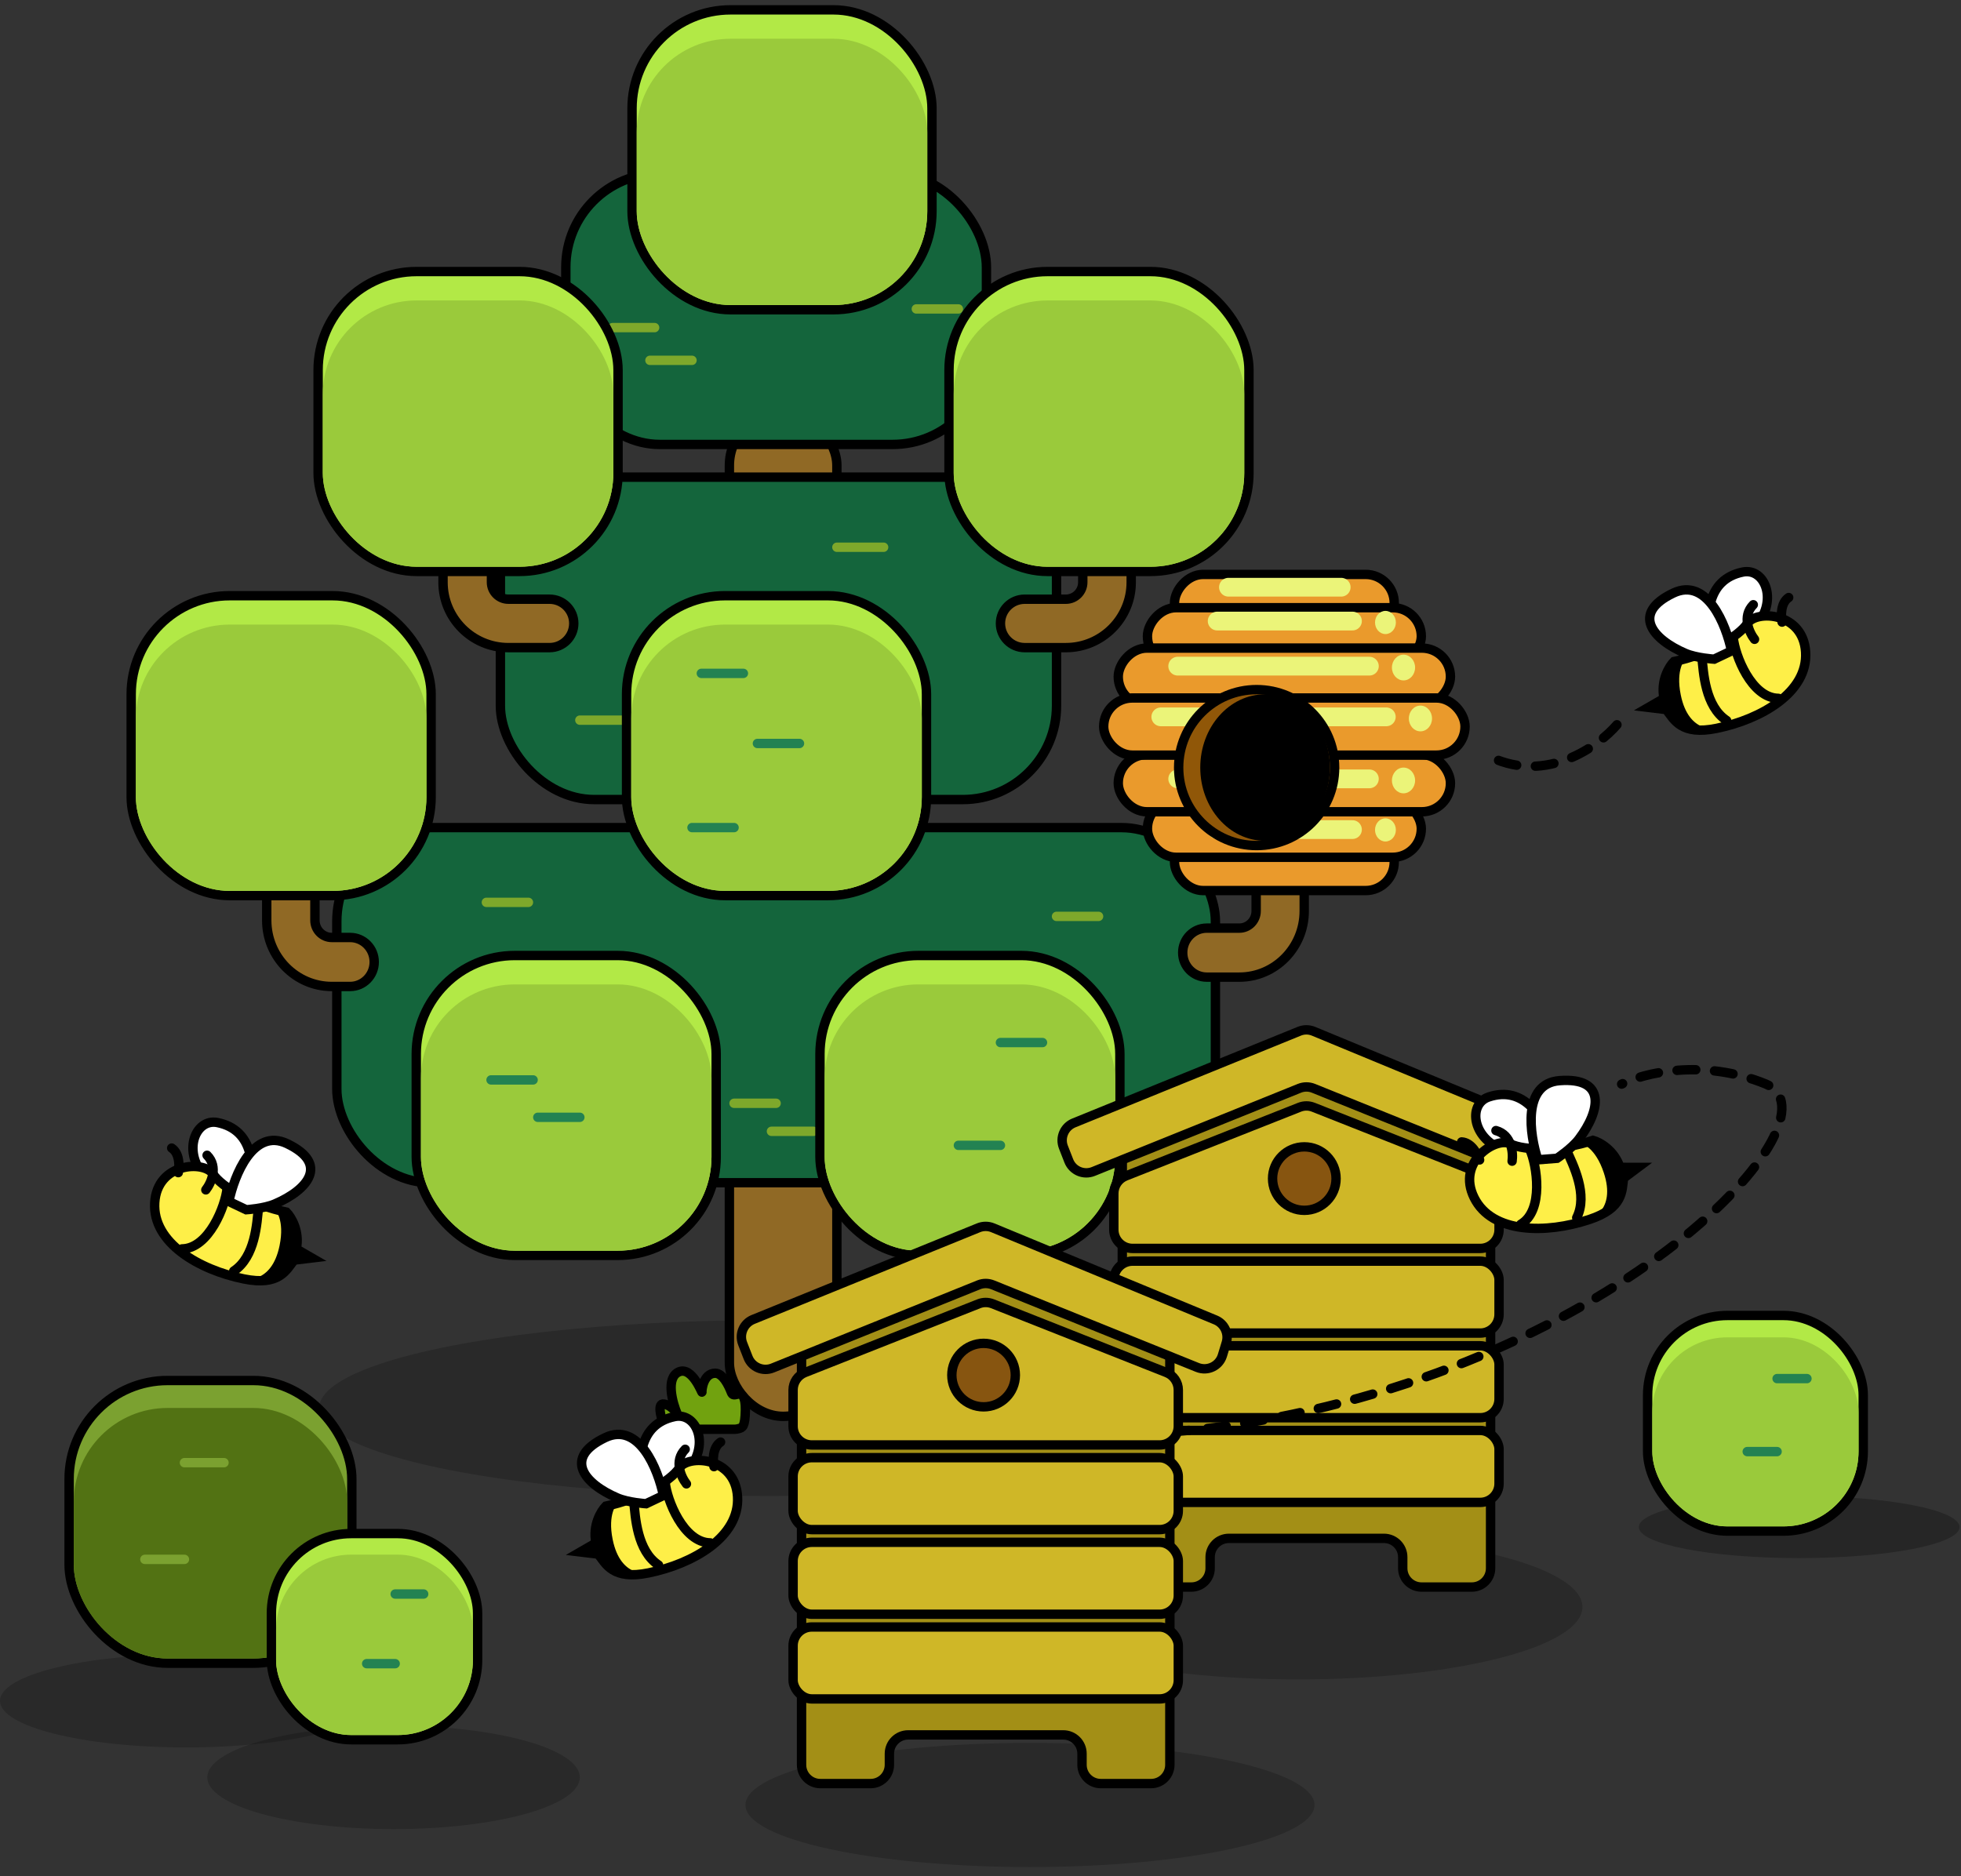<svg width="209" height="200" viewBox="0 0 209 200" fill="none" xmlns="http://www.w3.org/2000/svg">
  <rect x="0" y="0" width="209" height="200" fill="#333333" stroke="none"/>
  <ellipse cx="19.848" cy="181.305" rx="19.848" ry="4.962" fill="black" fill-opacity="0.2"/>
  <ellipse cx="81.98" cy="150.095" rx="47.966" ry="9.373" fill="black" fill-opacity="0.2"/>
  <ellipse cx="41.946" cy="189.458" rx="19.848" ry="5.513" fill="black" fill-opacity="0.2"/>
  <ellipse cx="109.775" cy="192.4" rx="30.323" ry="6.616" fill="black" fill-opacity="0.2"/>
  <ellipse cx="138.331" cy="171.297" rx="30.323" ry="7.719" fill="black" fill-opacity="0.2"/>
  <ellipse cx="191.754" cy="162.777" rx="17.091" ry="3.308" fill="black" fill-opacity="0.25"/>
  <rect x="77.737" y="43.888" width="11.456" height="107.086" rx="5.728" fill="#906925" stroke="black" stroke-linecap="round"/>
  <path d="M70.735 149.658C70.098 149.554 70.342 150.924 70.776 151.877C70.916 152.183 71.236 152.351 71.573 152.351L78.315 152.351C78.464 152.351 78.612 152.316 78.755 152.277C79.117 152.177 79.41 152.122 79.442 150.302C79.469 148.818 79.052 148.512 78.639 148.608C78.271 148.694 78.08 148.768 77.944 148.415C77.649 147.651 77.022 146.358 76.201 146.378C74.957 146.408 74.781 148.185 74.813 148.383C74.845 148.581 73.768 145.612 72.351 146.235C70.934 146.858 71.661 149.518 72.202 150.77C72.027 150.451 71.49 149.781 70.735 149.658Z" fill="#71A20F" stroke="black" stroke-linejoin="round"/>
  <path d="M94.568 144.556C97.418 145.082 93.72 148.889 92.024 150.151L91.006 150.974H89.31H87.784C87.445 149.987 88.123 144.885 89.989 145.049C91.243 145.16 91.188 145.976 90.921 146.559C91.668 145.296 92.854 144.239 94.568 144.556Z" fill="#71A20F"/>
  <path d="M89.989 148.999C90.108 148.402 90.357 147.611 90.753 146.86M92.024 150.151C93.72 148.889 97.418 145.082 94.568 144.556C92.719 144.214 91.485 145.471 90.753 146.86M90.753 146.86C91.12 146.311 91.481 145.181 89.989 145.049C88.123 144.885 87.445 149.987 87.784 150.974" stroke="black" stroke-linecap="round"/>
  <rect x="35.898" y="88.219" width="93.638" height="37.854" rx="10" fill="#14653C" stroke="black" stroke-linejoin="round"/>
  <path d="M82.22 120.591H86.702" stroke="#7EA82B" stroke-linecap="round"/>
  <path d="M78.234 117.604H82.717" stroke="#7EA82B" stroke-linecap="round"/>
  <path d="M51.837 96.186H56.32" stroke="#7EA82B" stroke-linecap="round"/>
  <path d="M112.602 97.681H117.084" stroke="#7EA82B" stroke-linecap="round"/>
  <path d="M49.347 121.09H53.83" stroke="#7EA82B" stroke-linecap="round"/>
  <path d="M112.603 120.092H117.085" stroke="#7EA82B" stroke-linecap="round"/>
  <rect x="53.332" y="50.861" width="59.271" height="34.367" rx="10" fill="#14653C" stroke="black" stroke-linejoin="round"/>
  <rect x="60.305" y="18.487" width="44.827" height="28.888" rx="10" fill="#14653C" stroke="black" stroke-linejoin="round"/>
  <path d="M69.269 38.409H73.752" stroke="#7EA82B" stroke-linecap="round"/>
  <path d="M65.285 34.921H69.767" stroke="#7EA82B" stroke-linecap="round"/>
  <path fill-rule="evenodd" clip-rule="evenodd" d="M136.44 90.708C137.854 90.708 139.001 91.877 139.001 93.319V97.106C139.001 100.999 135.905 104.156 132.085 104.156H128.613C127.198 104.156 126.051 102.987 126.051 101.545C126.051 100.103 127.198 98.933 128.613 98.933H132.085C133.075 98.933 133.878 98.115 133.878 97.106V93.319C133.878 91.877 135.025 90.708 136.44 90.708Z" fill="#906925" stroke="black" stroke-linecap="round"/>
  <rect x="125.177" y="88.837" width="23.417" height="6.092" rx="3.046" fill="#EA9A2C" stroke="black"/>
  <rect x="122.292" y="85.29" width="29.189" height="6.092" rx="3.046" fill="#EA9A2C" stroke="black"/>
  <rect x="119.183" y="80.438" width="35.404" height="6.092" rx="3.046" fill="#EA9A2C" stroke="black"/>
  <rect x="0.5" y="-0.5" width="23.417" height="6.092" rx="3.046" transform="matrix(1 0 0 -1 124.678 66.822)" fill="#EA9A2C" stroke="black"/>
  <rect x="0.5" y="-0.5" width="29.189" height="6.092" rx="3.046" transform="matrix(1 0 0 -1 121.792 70.367)" fill="#EA9A2C" stroke="black"/>
  <rect x="0.5" y="-0.5" width="35.404" height="6.092" rx="3.046" transform="matrix(1 0 0 -1 118.683 74.674)" fill="#EA9A2C" stroke="black"/>
  <rect x="117.629" y="74.4" width="38.512" height="6.092" rx="3.046" fill="#EA9A2C" stroke="black"/>
  <path d="M123.716 76.413H147.749" stroke="#EBF479" stroke-width="2" stroke-linecap="round"/>
  <path d="M125.518 83.023H145.945" stroke="#EBF479" stroke-width="2" stroke-linecap="round"/>
  <path d="M125.518 71.008H145.946" stroke="#EBF479" stroke-width="2" stroke-linecap="round"/>
  <path d="M130.926 62.594H142.942" stroke="#EBF479" stroke-width="2" stroke-linecap="round"/>
  <path d="M129.724 66.201H144.143" stroke="#EBF479" stroke-width="2" stroke-linecap="round"/>
  <path d="M129.723 88.43H144.143" stroke="#EBF479" stroke-width="2" stroke-linecap="round"/>
  <ellipse cx="151.387" cy="76.585" rx="1.235" ry="1.372" fill="#EBF479"/>
  <ellipse cx="149.584" cy="83.192" rx="1.235" ry="1.372" fill="#EBF479"/>
  <ellipse cx="149.584" cy="71.157" rx="1.235" ry="1.372" fill="#EBF479"/>
  <ellipse cx="147.659" cy="66.353" rx="1.111" ry="1.235" fill="#EBF479"/>
  <ellipse cx="147.658" cy="88.464" rx="1.111" ry="1.235" fill="#EBF479"/>
  <circle cx="133.93" cy="81.82" r="8.311" fill="#905708" stroke="black"/>
  <ellipse cx="134.831" cy="81.819" rx="6.909" ry="7.811" fill="black"/>
  <path fill-rule="evenodd" clip-rule="evenodd" d="M30.996 91.704C29.577 91.704 28.428 92.873 28.428 94.315V98.102C28.428 101.996 31.532 105.152 35.362 105.152H37.315C38.733 105.152 39.883 103.983 39.883 102.541C39.883 101.099 38.733 99.93 37.315 99.93H35.362C34.369 99.93 33.564 99.111 33.564 98.102V94.315C33.564 92.873 32.414 91.704 30.996 91.704Z" fill="#906925" stroke="black" stroke-linecap="round"/>
  <rect x="67.362" y="1.051" width="31.966" height="31.966" rx="10.5" fill="#B2E946" stroke="black" stroke-linejoin="round"/>
  <rect x="67.862" y="4.131" width="30.966" height="28.385" rx="10" fill="#9ACA3B"/>
  <rect x="13.982" y="63.5" width="31.966" height="31.966" rx="10.5" fill="#B2E946" stroke="black" stroke-linejoin="round"/>
  <rect x="14.482" y="66.578" width="30.966" height="28.385" rx="10" fill="#9ACA3B"/>
  <path fill-rule="evenodd" clip-rule="evenodd" d="M49.798 55.742C48.373 55.742 47.217 56.898 47.217 58.323V62.064C47.217 65.912 50.337 69.032 54.184 69.032H58.571C59.996 69.032 61.152 67.876 61.152 66.451C61.152 65.026 59.996 63.871 58.571 63.871H54.184C53.187 63.871 52.378 63.062 52.378 62.064V58.323C52.378 56.898 51.223 55.742 49.798 55.742Z" fill="#906925" stroke="black" stroke-linecap="round"/>
  <path fill-rule="evenodd" clip-rule="evenodd" d="M117.982 55.743C119.407 55.743 120.562 56.898 120.562 58.324V62.065C120.562 65.913 117.443 69.033 113.595 69.033H109.208C107.783 69.033 106.627 67.877 106.627 66.452C106.627 65.027 107.783 63.872 109.208 63.872H113.595C114.592 63.872 115.401 63.063 115.401 62.065V58.324C115.401 56.898 116.556 55.743 117.982 55.743Z" fill="#906925" stroke="black" stroke-linecap="round"/>
  <path d="M80.726 79.253H85.209" stroke="#7EA82B" stroke-linecap="round"/>
  <path d="M92.181 76.763H97.162" stroke="#7EA82B" stroke-linecap="round"/>
  <path d="M97.661 32.931H102.143" stroke="#7EA82B" stroke-linecap="round"/>
  <path d="M61.799 76.763H66.78" stroke="#7EA82B" stroke-linecap="round"/>
  <path d="M89.194 58.333H94.175" stroke="#7EA82B" stroke-linecap="round"/>
  <rect x="44.364" y="101.852" width="31.966" height="31.966" rx="10.5" fill="#B2E946" stroke="black" stroke-linejoin="round"/>
  <rect x="44.865" y="104.933" width="30.966" height="28.385" rx="10" fill="#9ACA3B"/>
  <path d="M52.335 115.113H56.818" stroke="#238252" stroke-linecap="round"/>
  <path d="M57.317 119.098H61.8" stroke="#238252" stroke-linecap="round"/>
  <rect x="87.39" y="101.852" width="31.966" height="31.966" rx="10.5" fill="#B2E946" stroke="black" stroke-linejoin="round"/>
  <rect x="87.89" y="104.932" width="30.966" height="28.385" rx="10" fill="#9ACA3B"/>
  <path d="M106.625 111.13H111.108" stroke="#238252" stroke-linecap="round"/>
  <path d="M102.143 122.088H106.625" stroke="#238252" stroke-linecap="round"/>
  <rect x="66.777" y="63.499" width="31.966" height="31.966" rx="10.5" fill="#B2E946" stroke="black" stroke-linejoin="round"/>
  <rect x="67.278" y="66.577" width="30.966" height="28.385" rx="10" fill="#9ACA3B"/>
  <path d="M80.725 79.25H85.208" stroke="#238252" stroke-linecap="round"/>
  <path d="M74.748 71.778H79.23" stroke="#238252" stroke-linecap="round"/>
  <path d="M73.752 88.216H78.235" stroke="#238252" stroke-linecap="round"/>
  <rect x="33.904" y="28.945" width="31.966" height="31.966" rx="10.5" fill="#B2E946" stroke="black" stroke-linejoin="round"/>
  <rect x="34.404" y="32.025" width="30.966" height="28.385" rx="10" fill="#9ACA3B"/>
  <rect x="101.145" y="28.945" width="31.966" height="31.966" rx="10.5" fill="#B2E946" stroke="black" stroke-linejoin="round"/>
  <rect x="101.645" y="32.027" width="30.966" height="28.385" rx="10" fill="#9ACA3B"/>
  <path d="M119.612 123.133C119.612 122.324 120.099 121.594 120.847 121.285L138.473 113.991C138.963 113.789 139.513 113.789 140.003 113.991L157.629 121.285C158.377 121.594 158.864 122.324 158.864 123.133V167.17C158.864 168.274 157.969 169.17 156.864 169.17H151.502C150.398 169.17 149.502 168.274 149.502 167.17V165.981C149.502 164.877 148.607 163.981 147.502 163.981H130.974C129.869 163.981 128.974 164.877 128.974 165.981V167.17C128.974 168.274 128.078 169.17 126.974 169.17H121.612C120.507 169.17 119.612 168.274 119.612 167.17V123.133Z" fill="#A38F16" stroke="black" stroke-linecap="round"/>
  <path d="M113.338 122.28C112.94 121.261 113.434 120.111 114.447 119.699L138.479 109.923C138.966 109.725 139.511 109.727 139.997 109.928L163.73 119.749C164.681 120.142 165.178 121.194 164.879 122.179L164.464 123.541C164.122 124.664 162.891 125.253 161.802 124.813L139.987 116.007C139.507 115.814 138.97 115.814 138.49 116.007L116.524 124.874C115.492 125.291 114.318 124.785 113.913 123.749L113.338 122.28Z" fill="#CFB727" stroke="black" stroke-linecap="round"/>
  <rect x="118.709" y="134.429" width="41.057" height="7.67" rx="2" fill="#CFB727" stroke="black" stroke-linecap="round"/>
  <rect x="118.709" y="143.451" width="41.057" height="7.67" rx="2" fill="#CFB727" stroke="black" stroke-linecap="round"/>
  <rect x="118.709" y="152.477" width="41.057" height="7.67" rx="2" fill="#CFB727" stroke="black" stroke-linecap="round"/>
  <path d="M118.709 127.216C118.709 126.396 119.211 125.658 119.974 125.356L138.502 118.026C138.975 117.839 139.501 117.839 139.974 118.026L158.503 125.356C159.266 125.658 159.767 126.396 159.767 127.216V131.075C159.767 132.18 158.871 133.075 157.767 133.075H120.709C119.605 133.075 118.709 132.18 118.709 131.075V127.216Z" fill="#CFB727" stroke="black" stroke-linecap="round"/>
  <circle cx="139.012" cy="125.631" r="3.384" fill="#875510" stroke="black" stroke-linecap="round"/>
  <rect x="175.6" y="140.223" width="22.981" height="22.981" rx="8.5" fill="#B2E946" stroke="black" stroke-linejoin="round"/>
  <rect x="176.101" y="142.553" width="21.981" height="20.15" rx="8" fill="#9ACA3B"/>
  <path d="M189.4 146.951H192.582" stroke="#238252" stroke-linecap="round"/>
  <path d="M186.217 154.732H189.399" stroke="#238252" stroke-linecap="round"/>
  <path d="M71.913 150.999C67.992 151.799 67.949 155.845 68.514 158.619L70.56 158.704C70.56 158.704 72.245 157.858 73.125 156.942C75.783 154.176 74.29 150.514 71.913 150.999Z" fill="white" stroke="black" stroke-linecap="round"/>
  <path d="M63.517 164.474C63.129 162.572 64.059 161.062 64.573 160.544C68.139 159.817 71.463 157.901 72.409 156.47C73.355 155.039 78.352 155.258 78.606 159.54C78.86 163.821 73.875 166.695 69.12 167.665C65.316 168.44 64.596 166.73 63.759 165.662L61.855 165.432L63.517 164.474Z" fill="#FEEF48" stroke="black" stroke-linecap="round"/>
  <path d="M63.516 164.471C63.128 162.569 63.977 160.663 65.761 160.299C65.761 160.299 64.733 161.333 65.299 164.108C66.156 168.31 69.119 167.662 69.119 167.662C69.119 167.662 65.08 169.105 63.758 165.66L61.854 165.429L63.516 164.471Z" fill="black"/>
  <path d="M67.543 159.937C67.709 161.76 67.897 165.312 70.186 166.826" stroke="black" stroke-linecap="round"/>
  <path d="M70.896 158.014C71.061 159.837 72.823 164.43 75.701 164.462" stroke="black" stroke-linecap="round"/>
  <path d="M64.493 153.247C68.103 151.521 70.137 156.636 70.702 159.41L68.853 160.289C68.853 160.289 66.972 160.17 65.804 159.672C62.275 158.168 59.981 155.405 64.493 153.247Z" fill="white" stroke="black" stroke-linecap="round"/>
  <path d="M73.159 158.172C72.601 157.46 71.794 155.726 73.026 154.484" stroke="black" stroke-linecap="round"/>
  <path d="M76.095 156.337C75.966 155.703 75.926 154.292 76.799 153.718" stroke="black" stroke-linecap="round"/>
  <path d="M158.667 116.931C162.465 115.672 164.518 119.159 165.408 121.846L163.677 122.938C163.677 122.938 161.795 123.044 160.576 122.688C156.893 121.614 156.364 117.695 158.667 116.931Z" fill="white" stroke="black" stroke-linecap="round"/>
  <path d="M172.656 124.436C172.046 122.594 170.487 121.747 169.784 121.554C166.329 122.7 162.493 122.693 160.96 121.924C159.427 121.154 155.202 123.833 157.114 127.672C159.026 131.511 164.781 131.52 169.387 129.993C173.072 128.772 172.844 126.93 173.038 125.587L174.575 124.439L172.656 124.436Z" fill="#FEEF48" stroke="black" stroke-linecap="round"/>
  <path d="M172.657 124.436C172.047 122.593 170.361 121.363 168.633 121.935C168.633 121.935 170.039 122.32 170.93 125.008C172.28 129.079 169.388 129.993 169.388 129.993C169.388 129.993 173.609 129.232 173.039 125.587L174.576 124.439L172.657 124.436Z" fill="black"/>
  <path d="M166.906 122.508C167.671 124.171 169.277 127.345 168.045 129.798" stroke="black" stroke-linecap="round"/>
  <path d="M163.041 122.512C163.806 124.176 164.566 129.036 162.086 130.497" stroke="black" stroke-linecap="round"/>
  <path d="M166.22 115.19C162.23 115.49 163.014 120.939 163.905 123.626L165.946 123.467C165.946 123.467 167.518 122.428 168.283 121.414C170.594 118.352 171.208 114.814 166.22 115.19Z" fill="white" stroke="black" stroke-linecap="round"/>
  <path d="M161.157 123.774C161.286 122.879 161.123 120.974 159.435 120.511" stroke="black" stroke-linecap="round"/>
  <path d="M157.696 123.643C157.493 123.029 156.824 121.785 155.781 121.722" stroke="black" stroke-linecap="round"/>
  <path d="M185.745 60.976C181.825 61.775 181.781 65.822 182.347 68.595L184.392 68.68C184.392 68.68 186.077 67.835 186.957 66.919C189.616 64.153 188.123 60.491 185.745 60.976Z" fill="white" stroke="black" stroke-linecap="round"/>
  <path d="M177.351 74.448C176.963 72.546 177.893 71.036 178.407 70.519C181.973 69.792 185.297 67.876 186.243 66.445C187.189 65.014 192.186 65.233 192.44 69.514C192.694 73.796 187.709 76.67 182.954 77.639C179.15 78.415 178.43 76.704 177.593 75.637L175.689 75.406L177.351 74.448Z" fill="#FEEF48" stroke="black" stroke-linecap="round"/>
  <path d="M177.351 74.448C176.964 72.546 177.813 70.639 179.596 70.276C179.596 70.276 178.569 71.309 179.135 74.084C179.991 78.287 182.954 77.639 182.954 77.639C182.954 77.639 178.915 79.081 177.594 75.636L175.69 75.406L177.351 74.448Z" fill="black"/>
  <path d="M181.379 69.912C181.544 71.736 181.732 75.288 184.022 76.802" stroke="black" stroke-linecap="round"/>
  <path d="M184.731 67.99C184.897 69.814 186.658 74.407 189.536 74.439" stroke="black" stroke-linecap="round"/>
  <path d="M178.329 63.223C181.939 61.496 183.972 66.612 184.538 69.385L182.689 70.264C182.689 70.264 180.807 70.146 179.639 69.648C176.11 68.143 173.817 65.381 178.329 63.223Z" fill="white" stroke="black" stroke-linecap="round"/>
  <path d="M186.995 68.147C186.437 67.436 185.63 65.702 186.862 64.46" stroke="black" stroke-linecap="round"/>
  <path d="M189.93 66.313C189.801 65.679 189.761 64.267 190.634 63.693" stroke="black" stroke-linecap="round"/>
  <path d="M23.186 119.661C27.107 120.461 27.15 124.507 26.584 127.281L24.539 127.365C24.539 127.365 22.854 126.52 21.974 125.604C19.316 122.839 20.809 119.177 23.186 119.661Z" fill="white" stroke="black" stroke-linecap="round"/>
  <path d="M31.581 133.135C31.968 131.233 31.038 129.723 30.525 129.205C26.959 128.478 23.635 126.562 22.689 125.131C21.743 123.7 16.746 123.92 16.492 128.201C16.238 132.482 21.223 135.356 25.978 136.326C29.782 137.101 30.502 135.391 31.338 134.323L33.242 134.093L31.581 133.135Z" fill="#FEEF48" stroke="black" stroke-linecap="round"/>
  <path d="M31.58 133.133C31.968 131.232 31.119 129.325 29.336 128.961C29.336 128.961 30.363 129.995 29.797 132.77C28.94 136.972 25.977 136.324 25.977 136.324C25.977 136.324 30.017 137.767 31.338 134.322L33.242 134.091L31.58 133.133Z" fill="black"/>
  <path d="M27.554 128.599C27.388 130.422 27.2 133.974 24.91 135.488" stroke="black" stroke-linecap="round"/>
  <path d="M24.201 126.677C24.035 128.5 22.274 133.093 19.396 133.125" stroke="black" stroke-linecap="round"/>
  <path d="M30.603 121.909C26.994 120.183 24.96 125.298 24.395 128.072L26.244 128.951C26.244 128.951 28.125 128.832 29.293 128.334C32.822 126.83 35.116 124.067 30.603 121.909Z" fill="white" stroke="black" stroke-linecap="round"/>
  <path d="M21.937 126.833C22.495 126.121 23.302 124.387 22.07 123.145" stroke="black" stroke-linecap="round"/>
  <path d="M19.002 124.997C19.131 124.363 19.171 122.952 18.298 122.378" stroke="black" stroke-linecap="round"/>
  <path d="M172.332 77.255C170.346 79.571 164.886 83.509 158.93 80.729" stroke="black" stroke-linecap="round" stroke-linejoin="round" stroke-dasharray="2 2"/>
  <path d="M114.761 141.865C106.654 146.663 108.521 155.535 132.133 151.792C172.832 145.339 196.657 119.033 188.219 115.559C181.469 112.78 175.149 114.401 172.832 115.559" stroke="black" stroke-linecap="round" stroke-linejoin="round" stroke-dasharray="2 2"/>
  <path d="M85.428 144.082C85.428 143.273 85.916 142.543 86.663 142.234L104.29 134.94C104.779 134.738 105.33 134.738 105.819 134.94L123.446 142.234C124.193 142.543 124.681 143.273 124.681 144.082V188.119C124.681 189.224 123.785 190.119 122.681 190.119H117.319C116.214 190.119 115.319 189.224 115.319 188.119V186.931C115.319 185.826 114.423 184.931 113.319 184.931H96.79C95.686 184.931 94.79 185.826 94.79 186.931V188.119C94.79 189.224 93.895 190.119 92.79 190.119H87.428C86.324 190.119 85.428 189.224 85.428 188.119V144.082Z" fill="#A38F16" stroke="black" stroke-linecap="round"/>
  <path d="M79.154 143.23C78.755 142.211 79.249 141.06 80.263 140.648L104.294 130.873C104.781 130.675 105.327 130.676 105.812 130.877L129.545 140.698C130.497 141.091 130.994 142.143 130.694 143.128L130.28 144.49C129.938 145.614 128.706 146.202 127.618 145.763L105.803 136.957C105.323 136.763 104.786 136.763 104.305 136.957L82.339 145.824C81.307 146.24 80.134 145.734 79.728 144.698L79.154 143.23Z" fill="#CFB727" stroke="black" stroke-linecap="round"/>
  <rect x="84.525" y="155.379" width="41.057" height="7.67" rx="2" fill="#CFB727" stroke="black" stroke-linecap="round"/>
  <rect x="84.526" y="164.4" width="41.057" height="7.67" rx="2" fill="#CFB727" stroke="black" stroke-linecap="round"/>
  <rect x="84.526" y="173.427" width="41.057" height="7.67" rx="2" fill="#CFB727" stroke="black" stroke-linecap="round"/>
  <path d="M84.525 148.165C84.525 147.345 85.026 146.608 85.789 146.306L104.318 138.976C104.79 138.789 105.317 138.789 105.789 138.976L124.318 146.306C125.081 146.608 125.582 147.345 125.582 148.165V152.025C125.582 153.129 124.687 154.025 123.582 154.025H86.525C85.42 154.025 84.525 153.129 84.525 152.025V148.165Z" fill="#CFB727" stroke="black" stroke-linecap="round"/>
  <circle cx="104.829" cy="146.578" r="3.384" fill="#875510" stroke="black" stroke-linecap="round"/>
  <rect x="7.365" y="147.154" width="30.133" height="30.133" rx="10.5" fill="#7BA130" stroke="black" stroke-linejoin="round"/>
  <rect x="7.866" y="150.08" width="29.133" height="26.705" rx="10" fill="#527213"/>
  <path d="M19.657 155.912H23.874" stroke="#7BA130" stroke-linecap="round"/>
  <path d="M15.44 166.22H19.657" stroke="#7BA130" stroke-linecap="round"/>
  <rect x="28.925" y="163.47" width="21.976" height="21.976" rx="8.5" fill="#B2E946" stroke="black" stroke-linejoin="round"/>
  <rect x="29.425" y="165.716" width="20.976" height="19.228" rx="8" fill="#9ACA3B"/>
  <path d="M42.117 169.914H45.153" stroke="#238252" stroke-linecap="round"/>
  <path d="M39.08 177.337H42.117" stroke="#238252" stroke-linecap="round"/>
</svg>
